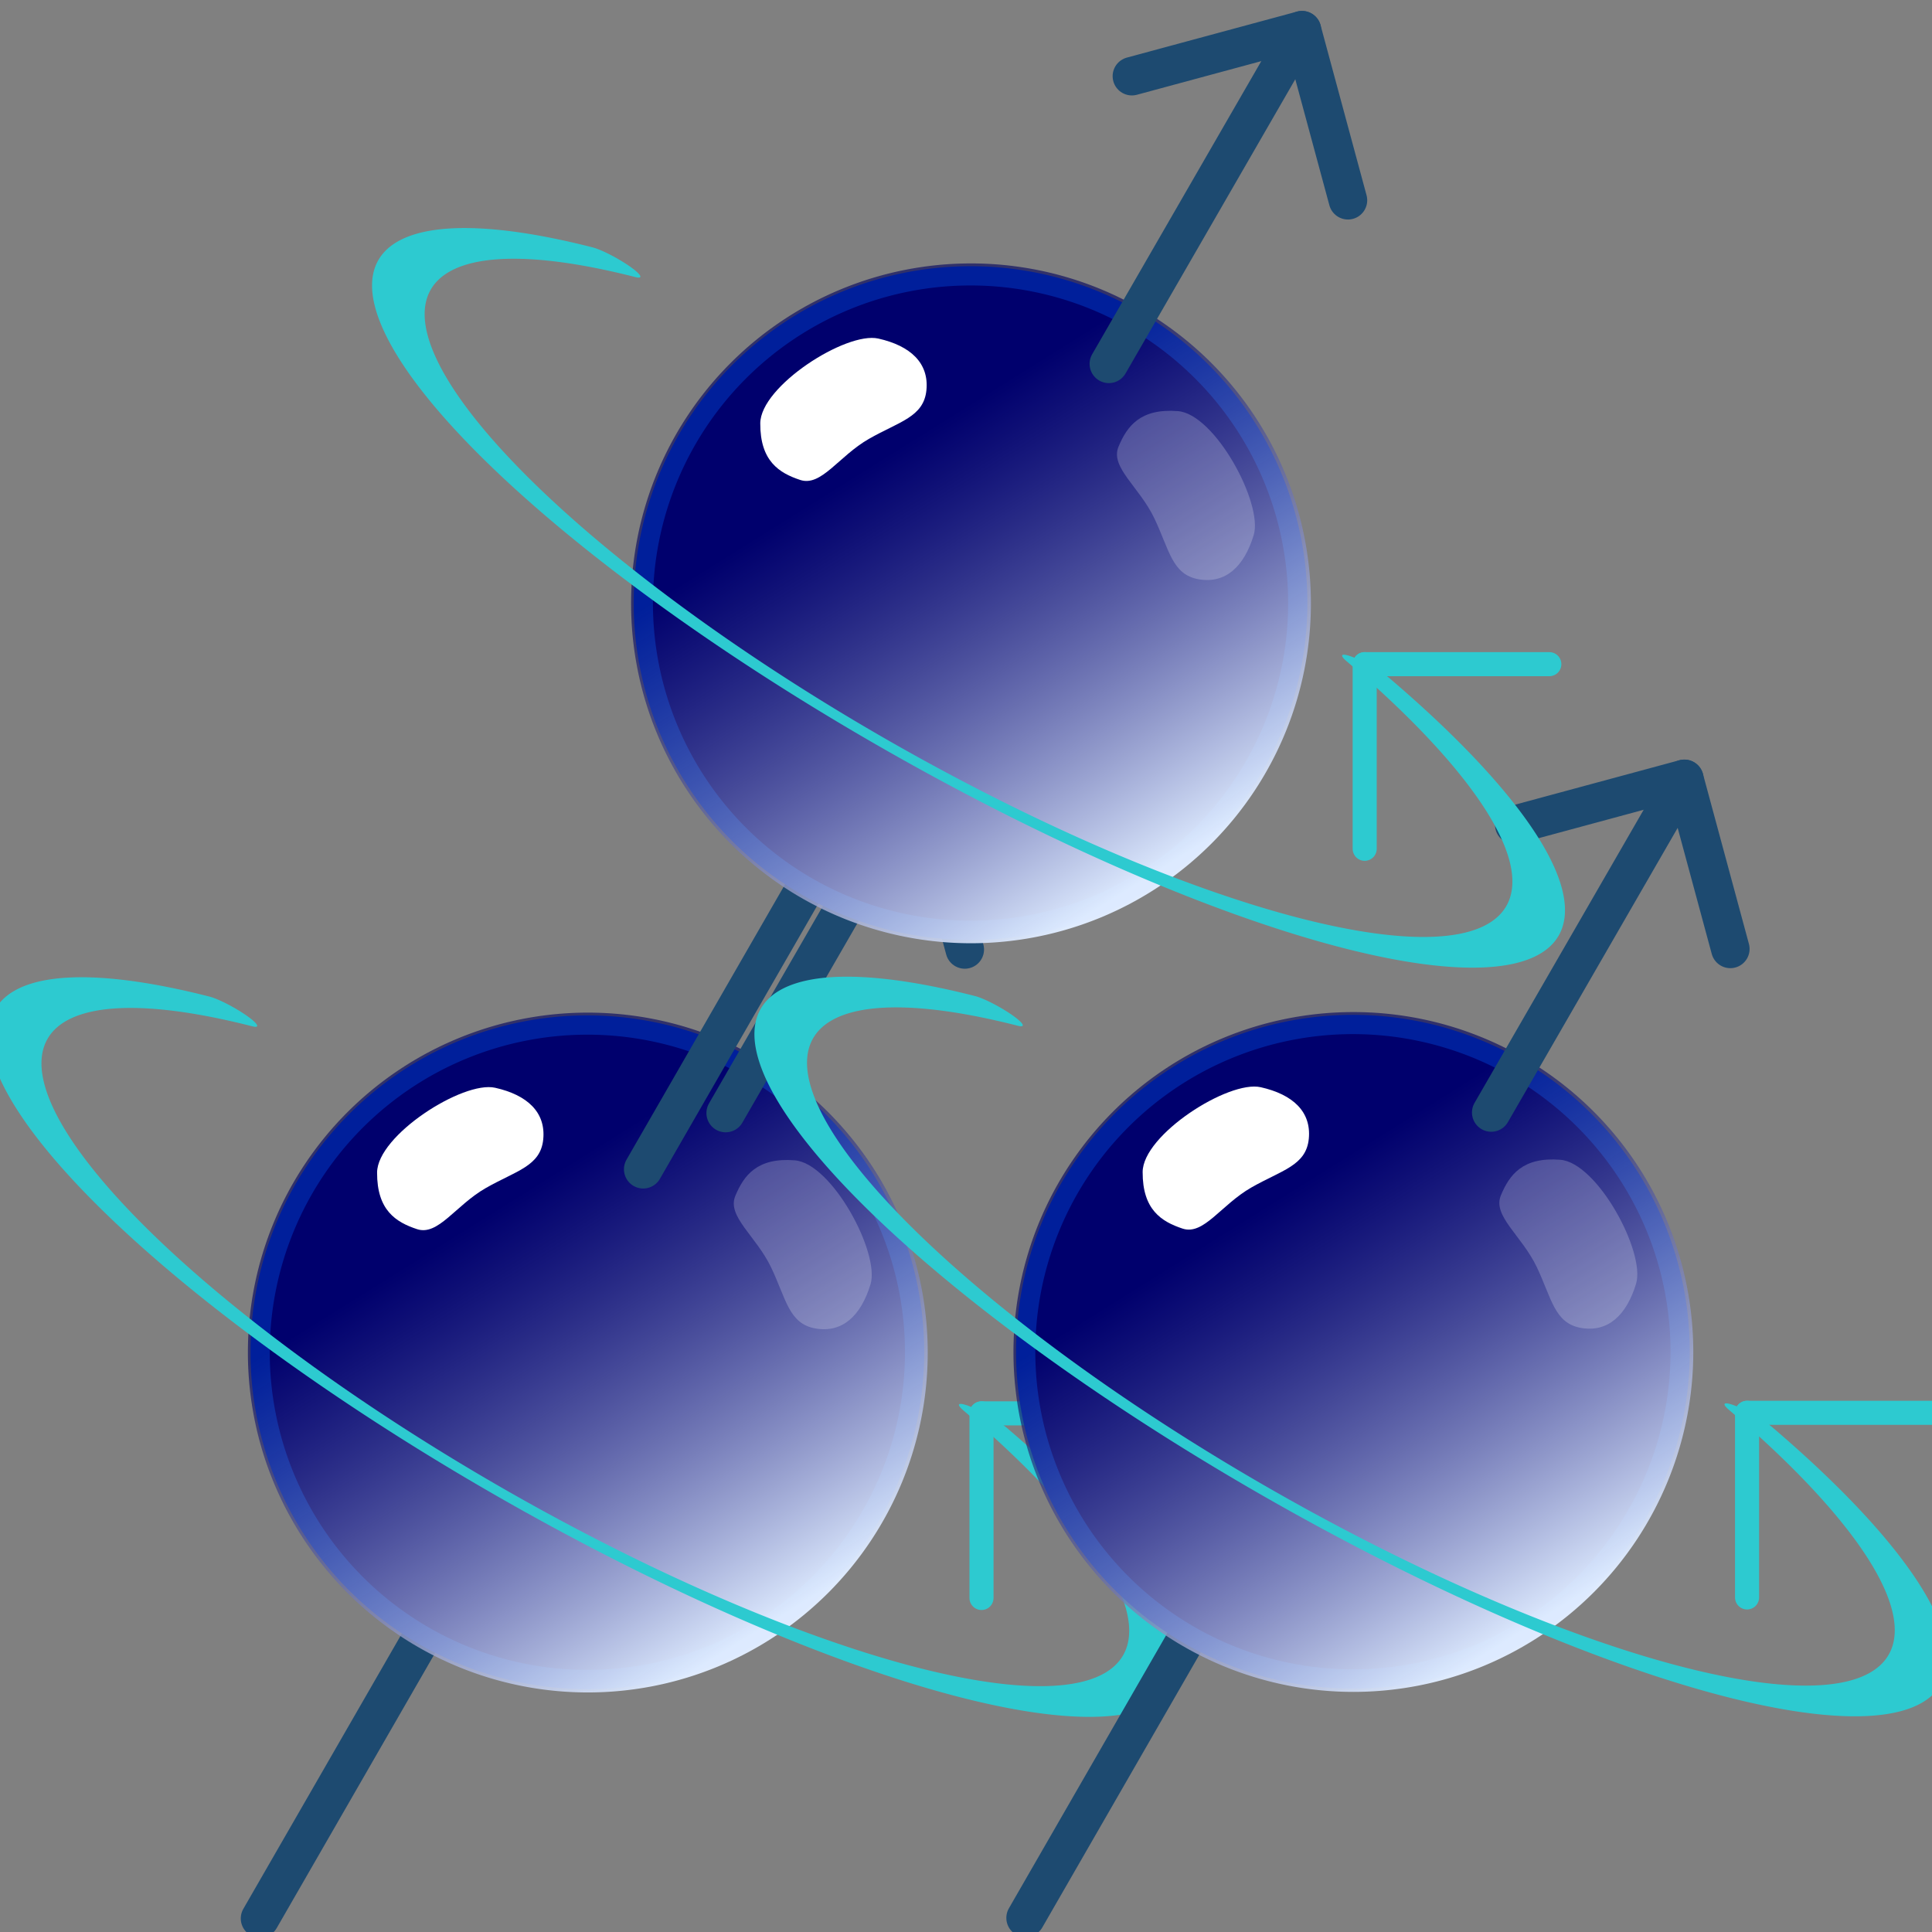 <?xml version="1.0" encoding="UTF-8" standalone="no"?>
<!-- Created with Inkscape (http://www.inkscape.org/) -->

<svg
   xmlns:dc="http://purl.org/dc/elements/1.1/"
   xmlns:cc="http://creativecommons.org/ns#"
   xmlns:rdf="http://www.w3.org/1999/02/22-rdf-syntax-ns#"
   xmlns:svg="http://www.w3.org/2000/svg"
   xmlns="http://www.w3.org/2000/svg"
   xmlns:xlink="http://www.w3.org/1999/xlink"
   xmlns:sodipodi="http://sodipodi.sourceforge.net/DTD/sodipodi-0.dtd"
   xmlns:inkscape="http://www.inkscape.org/namespaces/inkscape"
   width="480"
   height="480"
   id="svg2"
   version="1.1"
   inkscape:version="0.48.1 r9760"
   sodipodi:docname="cluster.svg"
   style="display:inline"
   inkscape:export-filename="../128x128/cluster.png"
   inkscape:export-xdpi="24"
   inkscape:export-ydpi="24">
  <rect width="100%" height="100%" fill="#808080" stroke="none"/>
  <defs
     id="defs4">
    <linearGradient
       id="linearGradient3906">
      <stop
         style="stop-color:#bb0101;stop-opacity:0.616;"
         offset="0"
         id="stop3908" />
      <stop
         style="stop-color:#ffe5e8;stop-opacity:0.988;"
         offset="1"
         id="stop3910" />
    </linearGradient>
    <linearGradient
       id="linearGradient3873">
      <stop
         id="stop3875"
         offset="0"
         style="stop-color:#005c00;stop-opacity:0.616;" />
      <stop
         id="stop3877"
         offset="1"
         style="stop-color:#dfffe8;stop-opacity:0.988;" />
    </linearGradient>
    <linearGradient
       id="linearGradient3797">
      <stop
         id="stop3799"
         offset="0"
         style="stop-color:#699898;stop-opacity:0.616;" />
      <stop
         id="stop3801"
         offset="1"
         style="stop-color:#ffffff;stop-opacity:0.862;" />
    </linearGradient>
    <linearGradient
       id="linearGradient3857">
      <stop
         style="stop-color:#00005c;stop-opacity:0.617"
         offset="0"
         id="stop3859" />
      <stop
         style="stop-color:#dfecff;stop-opacity:0.989;"
         offset="1"
         id="stop3861" />
    </linearGradient>
    <inkscape:perspective
       sodipodi:type="inkscape:persp3d"
       inkscape:vp_x="0 : 526.18109 : 1"
       inkscape:vp_y="0 : 1000 : 0"
       inkscape:vp_z="744.09448 : 526.18109 : 1"
       inkscape:persp3d-origin="372.04724 : 350.78739 : 1"
       id="perspective10" />
    <inkscape:perspective
       id="perspective3623"
       inkscape:persp3d-origin="0.5 : 0.33333333 : 1"
       inkscape:vp_z="1 : 0.5 : 1"
       inkscape:vp_y="0 : 1000 : 0"
       inkscape:vp_x="0 : 0.5 : 1"
       sodipodi:type="inkscape:persp3d" />
    <inkscape:perspective
       id="perspective3623-7"
       inkscape:persp3d-origin="0.5 : 0.33333333 : 1"
       inkscape:vp_z="1 : 0.5 : 1"
       inkscape:vp_y="0 : 1000 : 0"
       inkscape:vp_x="0 : 0.5 : 1"
       sodipodi:type="inkscape:persp3d" />
    <inkscape:perspective
       id="perspective3623-6"
       inkscape:persp3d-origin="0.5 : 0.33333333 : 1"
       inkscape:vp_z="1 : 0.5 : 1"
       inkscape:vp_y="0 : 1000 : 0"
       inkscape:vp_x="0 : 0.5 : 1"
       sodipodi:type="inkscape:persp3d" />
    <inkscape:perspective
       id="perspective3673"
       inkscape:persp3d-origin="0.5 : 0.33333333 : 1"
       inkscape:vp_z="1 : 0.5 : 1"
       inkscape:vp_y="0 : 1000 : 0"
       inkscape:vp_x="0 : 0.5 : 1"
       sodipodi:type="inkscape:persp3d" />
    <inkscape:perspective
       id="perspective3673-5"
       inkscape:persp3d-origin="0.5 : 0.33333333 : 1"
       inkscape:vp_z="1 : 0.5 : 1"
       inkscape:vp_y="0 : 1000 : 0"
       inkscape:vp_x="0 : 0.5 : 1"
       sodipodi:type="inkscape:persp3d" />
    <inkscape:perspective
       id="perspective3673-9"
       inkscape:persp3d-origin="0.5 : 0.33333333 : 1"
       inkscape:vp_z="1 : 0.5 : 1"
       inkscape:vp_y="0 : 1000 : 0"
       inkscape:vp_x="0 : 0.5 : 1"
       sodipodi:type="inkscape:persp3d" />
    <inkscape:perspective
       id="perspective3713"
       inkscape:persp3d-origin="0.5 : 0.33333333 : 1"
       inkscape:vp_z="1 : 0.5 : 1"
       inkscape:vp_y="0 : 1000 : 0"
       inkscape:vp_x="0 : 0.5 : 1"
       sodipodi:type="inkscape:persp3d" />
    <inkscape:perspective
       id="perspective3735"
       inkscape:persp3d-origin="0.5 : 0.33333333 : 1"
       inkscape:vp_z="1 : 0.5 : 1"
       inkscape:vp_y="0 : 1000 : 0"
       inkscape:vp_x="0 : 0.5 : 1"
       sodipodi:type="inkscape:persp3d" />
    <inkscape:perspective
       id="perspective3757"
       inkscape:persp3d-origin="0.5 : 0.33333333 : 1"
       inkscape:vp_z="1 : 0.5 : 1"
       inkscape:vp_y="0 : 1000 : 0"
       inkscape:vp_x="0 : 0.5 : 1"
       sodipodi:type="inkscape:persp3d" />
    <inkscape:perspective
       id="perspective3785"
       inkscape:persp3d-origin="0.5 : 0.33333333 : 1"
       inkscape:vp_z="1 : 0.5 : 1"
       inkscape:vp_y="0 : 1000 : 0"
       inkscape:vp_x="0 : 0.5 : 1"
       sodipodi:type="inkscape:persp3d" />
    <inkscape:perspective
       id="perspective3785-3"
       inkscape:persp3d-origin="0.5 : 0.33333333 : 1"
       inkscape:vp_z="1 : 0.5 : 1"
       inkscape:vp_y="0 : 1000 : 0"
       inkscape:vp_x="0 : 0.5 : 1"
       sodipodi:type="inkscape:persp3d" />
    <inkscape:perspective
       id="perspective3785-8"
       inkscape:persp3d-origin="0.5 : 0.33333333 : 1"
       inkscape:vp_z="1 : 0.5 : 1"
       inkscape:vp_y="0 : 1000 : 0"
       inkscape:vp_x="0 : 0.5 : 1"
       sodipodi:type="inkscape:persp3d" />
    <inkscape:perspective
       id="perspective3825"
       inkscape:persp3d-origin="0.5 : 0.33333333 : 1"
       inkscape:vp_z="1 : 0.5 : 1"
       inkscape:vp_y="0 : 1000 : 0"
       inkscape:vp_x="0 : 0.5 : 1"
       sodipodi:type="inkscape:persp3d" />
    <inkscape:perspective
       id="perspective3847"
       inkscape:persp3d-origin="0.5 : 0.33333333 : 1"
       inkscape:vp_z="1 : 0.5 : 1"
       inkscape:vp_y="0 : 1000 : 0"
       inkscape:vp_x="0 : 0.5 : 1"
       sodipodi:type="inkscape:persp3d" />
    <inkscape:perspective
       id="perspective3887"
       inkscape:persp3d-origin="0.5 : 0.33333333 : 1"
       inkscape:vp_z="1 : 0.5 : 1"
       inkscape:vp_y="0 : 1000 : 0"
       inkscape:vp_x="0 : 0.5 : 1"
       sodipodi:type="inkscape:persp3d" />
    <inkscape:perspective
       id="perspective3909"
       inkscape:persp3d-origin="0.5 : 0.33333333 : 1"
       inkscape:vp_z="1 : 0.5 : 1"
       inkscape:vp_y="0 : 1000 : 0"
       inkscape:vp_x="0 : 0.5 : 1"
       sodipodi:type="inkscape:persp3d" />
    <inkscape:perspective
       id="perspective3909-3"
       inkscape:persp3d-origin="0.5 : 0.33333333 : 1"
       inkscape:vp_z="1 : 0.5 : 1"
       inkscape:vp_y="0 : 1000 : 0"
       inkscape:vp_x="0 : 0.5 : 1"
       sodipodi:type="inkscape:persp3d" />
    <inkscape:perspective
       id="perspective3909-5"
       inkscape:persp3d-origin="0.5 : 0.33333333 : 1"
       inkscape:vp_z="1 : 0.5 : 1"
       inkscape:vp_y="0 : 1000 : 0"
       inkscape:vp_x="0 : 0.5 : 1"
       sodipodi:type="inkscape:persp3d" />
    <inkscape:perspective
       id="perspective3949"
       inkscape:persp3d-origin="0.5 : 0.33333333 : 1"
       inkscape:vp_z="1 : 0.5 : 1"
       inkscape:vp_y="0 : 1000 : 0"
       inkscape:vp_x="0 : 0.5 : 1"
       sodipodi:type="inkscape:persp3d" />
    <inkscape:perspective
       id="perspective3972"
       inkscape:persp3d-origin="0.5 : 0.33333333 : 1"
       inkscape:vp_z="1 : 0.5 : 1"
       inkscape:vp_y="0 : 1000 : 0"
       inkscape:vp_x="0 : 0.5 : 1"
       sodipodi:type="inkscape:persp3d" />
    <inkscape:perspective
       id="perspective4017"
       inkscape:persp3d-origin="0.5 : 0.33333333 : 1"
       inkscape:vp_z="1 : 0.5 : 1"
       inkscape:vp_y="0 : 1000 : 0"
       inkscape:vp_x="0 : 0.5 : 1"
       sodipodi:type="inkscape:persp3d" />
    <inkscape:perspective
       id="perspective4039"
       inkscape:persp3d-origin="0.5 : 0.33333333 : 1"
       inkscape:vp_z="1 : 0.5 : 1"
       inkscape:vp_y="0 : 1000 : 0"
       inkscape:vp_x="0 : 0.5 : 1"
       sodipodi:type="inkscape:persp3d" />
    <inkscape:perspective
       id="perspective4061"
       inkscape:persp3d-origin="0.5 : 0.33333333 : 1"
       inkscape:vp_z="1 : 0.5 : 1"
       inkscape:vp_y="0 : 1000 : 0"
       inkscape:vp_x="0 : 0.5 : 1"
       sodipodi:type="inkscape:persp3d" />
    <inkscape:perspective
       id="perspective4061-8"
       inkscape:persp3d-origin="0.5 : 0.33333333 : 1"
       inkscape:vp_z="1 : 0.5 : 1"
       inkscape:vp_y="0 : 1000 : 0"
       inkscape:vp_x="0 : 0.5 : 1"
       sodipodi:type="inkscape:persp3d" />
    <inkscape:perspective
       id="perspective4092"
       inkscape:persp3d-origin="0.5 : 0.33333333 : 1"
       inkscape:vp_z="1 : 0.5 : 1"
       inkscape:vp_y="0 : 1000 : 0"
       inkscape:vp_x="0 : 0.5 : 1"
       sodipodi:type="inkscape:persp3d" />
    <inkscape:perspective
       id="perspective4114"
       inkscape:persp3d-origin="0.5 : 0.33333333 : 1"
       inkscape:vp_z="1 : 0.5 : 1"
       inkscape:vp_y="0 : 1000 : 0"
       inkscape:vp_x="0 : 0.5 : 1"
       sodipodi:type="inkscape:persp3d" />
    <inkscape:perspective
       id="perspective4137"
       inkscape:persp3d-origin="0.5 : 0.33333333 : 1"
       inkscape:vp_z="1 : 0.5 : 1"
       inkscape:vp_y="0 : 1000 : 0"
       inkscape:vp_x="0 : 0.5 : 1"
       sodipodi:type="inkscape:persp3d" />
    <inkscape:perspective
       id="perspective4177"
       inkscape:persp3d-origin="0.5 : 0.33333333 : 1"
       inkscape:vp_z="1 : 0.5 : 1"
       inkscape:vp_y="0 : 1000 : 0"
       inkscape:vp_x="0 : 0.5 : 1"
       sodipodi:type="inkscape:persp3d" />
    <inkscape:perspective
       id="perspective2885"
       inkscape:persp3d-origin="0.5 : 0.33333333 : 1"
       inkscape:vp_z="1 : 0.5 : 1"
       inkscape:vp_y="0 : 1000 : 0"
       inkscape:vp_x="0 : 0.5 : 1"
       sodipodi:type="inkscape:persp3d" />
    <inkscape:perspective
       id="perspective2885-7"
       inkscape:persp3d-origin="0.5 : 0.33333333 : 1"
       inkscape:vp_z="1 : 0.5 : 1"
       inkscape:vp_y="0 : 1000 : 0"
       inkscape:vp_x="0 : 0.5 : 1"
       sodipodi:type="inkscape:persp3d" />
    <inkscape:perspective
       id="perspective2918"
       inkscape:persp3d-origin="0.5 : 0.33333333 : 1"
       inkscape:vp_z="1 : 0.5 : 1"
       inkscape:vp_y="0 : 1000 : 0"
       inkscape:vp_x="0 : 0.5 : 1"
       sodipodi:type="inkscape:persp3d" />
    <inkscape:perspective
       id="perspective2918-7"
       inkscape:persp3d-origin="0.5 : 0.33333333 : 1"
       inkscape:vp_z="1 : 0.5 : 1"
       inkscape:vp_y="0 : 1000 : 0"
       inkscape:vp_x="0 : 0.5 : 1"
       sodipodi:type="inkscape:persp3d" />
    <inkscape:perspective
       id="perspective2918-6"
       inkscape:persp3d-origin="0.5 : 0.33333333 : 1"
       inkscape:vp_z="1 : 0.5 : 1"
       inkscape:vp_y="0 : 1000 : 0"
       inkscape:vp_x="0 : 0.5 : 1"
       sodipodi:type="inkscape:persp3d" />
    <inkscape:perspective
       id="perspective2918-63"
       inkscape:persp3d-origin="0.5 : 0.33333333 : 1"
       inkscape:vp_z="1 : 0.5 : 1"
       inkscape:vp_y="0 : 1000 : 0"
       inkscape:vp_x="0 : 0.5 : 1"
       sodipodi:type="inkscape:persp3d" />
    <inkscape:perspective
       id="perspective2918-4"
       inkscape:persp3d-origin="0.5 : 0.33333333 : 1"
       inkscape:vp_z="1 : 0.5 : 1"
       inkscape:vp_y="0 : 1000 : 0"
       inkscape:vp_x="0 : 0.5 : 1"
       sodipodi:type="inkscape:persp3d" />
    <inkscape:perspective
       id="perspective2918-1"
       inkscape:persp3d-origin="0.5 : 0.33333333 : 1"
       inkscape:vp_z="1 : 0.5 : 1"
       inkscape:vp_y="0 : 1000 : 0"
       inkscape:vp_x="0 : 0.5 : 1"
       sodipodi:type="inkscape:persp3d" />
    <inkscape:perspective
       id="perspective2918-9"
       inkscape:persp3d-origin="0.5 : 0.33333333 : 1"
       inkscape:vp_z="1 : 0.5 : 1"
       inkscape:vp_y="0 : 1000 : 0"
       inkscape:vp_x="0 : 0.5 : 1"
       sodipodi:type="inkscape:persp3d" />
    <inkscape:perspective
       id="perspective2918-0"
       inkscape:persp3d-origin="0.5 : 0.33333333 : 1"
       inkscape:vp_z="1 : 0.5 : 1"
       inkscape:vp_y="0 : 1000 : 0"
       inkscape:vp_x="0 : 0.5 : 1"
       sodipodi:type="inkscape:persp3d" />
    <inkscape:perspective
       id="perspective2918-5"
       inkscape:persp3d-origin="0.5 : 0.33333333 : 1"
       inkscape:vp_z="1 : 0.5 : 1"
       inkscape:vp_y="0 : 1000 : 0"
       inkscape:vp_x="0 : 0.5 : 1"
       sodipodi:type="inkscape:persp3d" />
    <inkscape:perspective
       id="perspective3784"
       inkscape:persp3d-origin="0.5 : 0.33333333 : 1"
       inkscape:vp_z="1 : 0.5 : 1"
       inkscape:vp_y="0 : 1000 : 0"
       inkscape:vp_x="0 : 0.5 : 1"
       sodipodi:type="inkscape:persp3d" />
    <inkscape:perspective
       id="perspective3661"
       inkscape:persp3d-origin="0.5 : 0.33333333 : 1"
       inkscape:vp_z="1 : 0.5 : 1"
       inkscape:vp_y="0 : 1000 : 0"
       inkscape:vp_x="0 : 0.5 : 1"
       sodipodi:type="inkscape:persp3d" />
    <inkscape:perspective
       id="perspective3640"
       inkscape:persp3d-origin="0.5 : 0.33333333 : 1"
       inkscape:vp_z="1 : 0.5 : 1"
       inkscape:vp_y="0 : 1000 : 0"
       inkscape:vp_x="0 : 0.5 : 1"
       sodipodi:type="inkscape:persp3d" />
    <inkscape:perspective
       id="perspective3665"
       inkscape:persp3d-origin="0.5 : 0.33333333 : 1"
       inkscape:vp_z="1 : 0.5 : 1"
       inkscape:vp_y="0 : 1000 : 0"
       inkscape:vp_x="0 : 0.5 : 1"
       sodipodi:type="inkscape:persp3d" />
    <inkscape:perspective
       id="perspective3689"
       inkscape:persp3d-origin="0.5 : 0.33333333 : 1"
       inkscape:vp_z="1 : 0.5 : 1"
       inkscape:vp_y="0 : 1000 : 0"
       inkscape:vp_x="0 : 0.5 : 1"
       sodipodi:type="inkscape:persp3d" />
    <inkscape:perspective
       id="perspective3711"
       inkscape:persp3d-origin="0.5 : 0.33333333 : 1"
       inkscape:vp_z="1 : 0.5 : 1"
       inkscape:vp_y="0 : 1000 : 0"
       inkscape:vp_x="0 : 0.5 : 1"
       sodipodi:type="inkscape:persp3d" />
    <inkscape:perspective
       id="perspective3733"
       inkscape:persp3d-origin="0.5 : 0.33333333 : 1"
       inkscape:vp_z="1 : 0.5 : 1"
       inkscape:vp_y="0 : 1000 : 0"
       inkscape:vp_x="0 : 0.5 : 1"
       sodipodi:type="inkscape:persp3d" />
    <inkscape:perspective
       id="perspective3766"
       inkscape:persp3d-origin="0.5 : 0.33333333 : 1"
       inkscape:vp_z="1 : 0.5 : 1"
       inkscape:vp_y="0 : 1000 : 0"
       inkscape:vp_x="0 : 0.5 : 1"
       sodipodi:type="inkscape:persp3d" />
    <inkscape:perspective
       id="perspective3804"
       inkscape:persp3d-origin="0.5 : 0.33333333 : 1"
       inkscape:vp_z="1 : 0.5 : 1"
       inkscape:vp_y="0 : 1000 : 0"
       inkscape:vp_x="0 : 0.5 : 1"
       sodipodi:type="inkscape:persp3d" />
    <inkscape:perspective
       id="perspective3843"
       inkscape:persp3d-origin="0.5 : 0.33333333 : 1"
       inkscape:vp_z="1 : 0.5 : 1"
       inkscape:vp_y="0 : 1000 : 0"
       inkscape:vp_x="0 : 0.5 : 1"
       sodipodi:type="inkscape:persp3d" />
    <linearGradient
       inkscape:collect="always"
       xlink:href="#linearGradient3857"
       id="linearGradient3863"
       x1="284.444"
       y1="119.444"
       x2="312.222"
       y2="163.889"
       gradientUnits="userSpaceOnUse"
       gradientTransform="matrix(2.091,0,0,2.091,-248.586,-77.319)" />
    <inkscape:perspective
       id="perspective3877"
       inkscape:persp3d-origin="0.5 : 0.33333333 : 1"
       inkscape:vp_z="1 : 0.5 : 1"
       inkscape:vp_y="0 : 1000 : 0"
       inkscape:vp_x="0 : 0.5 : 1"
       sodipodi:type="inkscape:persp3d" />
    <inkscape:perspective
       id="perspective2962"
       inkscape:persp3d-origin="0.5 : 0.33333333 : 1"
       inkscape:vp_z="1 : 0.5 : 1"
       inkscape:vp_y="0 : 1000 : 0"
       inkscape:vp_x="0 : 0.5 : 1"
       sodipodi:type="inkscape:persp3d" />
    <inkscape:perspective
       id="perspective3817"
       inkscape:persp3d-origin="0.5 : 0.33333333 : 1"
       inkscape:vp_z="1 : 0.5 : 1"
       inkscape:vp_y="0 : 1000 : 0"
       inkscape:vp_x="0 : 0.5 : 1"
       sodipodi:type="inkscape:persp3d" />
    <linearGradient
       id="linearGradient3857-7">
      <stop
         style="stop-color:#00005c;stop-opacity:0.617"
         offset="0"
         id="stop3859-3" />
      <stop
         style="stop-color:#dfecff;stop-opacity:0.989;"
         offset="1"
         id="stop3861-1" />
    </linearGradient>
    <inkscape:perspective
       id="perspective3921"
       inkscape:persp3d-origin="0.5 : 0.33333333 : 1"
       inkscape:vp_z="1 : 0.5 : 1"
       inkscape:vp_y="0 : 1000 : 0"
       inkscape:vp_x="0 : 0.5 : 1"
       sodipodi:type="inkscape:persp3d" />
    <linearGradient
       id="linearGradient3857-9">
      <stop
         style="stop-color:#00005c;stop-opacity:0.617"
         offset="0"
         id="stop3859-4" />
      <stop
         style="stop-color:#dfecff;stop-opacity:0.989;"
         offset="1"
         id="stop3861-9" />
    </linearGradient>
    <inkscape:perspective
       id="perspective4025"
       inkscape:persp3d-origin="0.5 : 0.33333333 : 1"
       inkscape:vp_z="1 : 0.5 : 1"
       inkscape:vp_y="0 : 1000 : 0"
       inkscape:vp_x="0 : 0.5 : 1"
       sodipodi:type="inkscape:persp3d" />
    <linearGradient
       inkscape:collect="always"
       xlink:href="#linearGradient3857-8"
       id="linearGradient3863-1"
       x1="284.444"
       y1="119.444"
       x2="312.222"
       y2="163.889"
       gradientUnits="userSpaceOnUse"
       gradientTransform="matrix(2.091,0,0,2.091,-248.586,-77.319)" />
    <linearGradient
       id="linearGradient3857-8">
      <stop
         style="stop-color:#00005c;stop-opacity:0.617"
         offset="0"
         id="stop3859-0" />
      <stop
         style="stop-color:#dfecff;stop-opacity:0.989;"
         offset="1"
         id="stop3861-7" />
    </linearGradient>
    <linearGradient
       inkscape:collect="always"
       xlink:href="#linearGradient3857-78"
       id="linearGradient3863-8"
       x1="284.444"
       y1="119.444"
       x2="312.222"
       y2="163.889"
       gradientUnits="userSpaceOnUse"
       gradientTransform="matrix(2.091,0,0,2.091,-248.586,-77.319)" />
    <linearGradient
       id="linearGradient3857-78">
      <stop
         style="stop-color:#00005c;stop-opacity:0.617"
         offset="0"
         id="stop3859-2" />
      <stop
         style="stop-color:#dfecff;stop-opacity:0.989;"
         offset="1"
         id="stop3861-4" />
    </linearGradient>
    <linearGradient
       id="linearGradient3857-8-6">
      <stop
         style="stop-color:#00005c;stop-opacity:0.617"
         offset="0"
         id="stop3859-0-2" />
      <stop
         style="stop-color:#dfecff;stop-opacity:0.989;"
         offset="1"
         id="stop3861-7-9" />
    </linearGradient>
    <linearGradient
       id="linearGradient3857-8-9">
      <stop
         style="stop-color:#00005c;stop-opacity:0.617"
         offset="0"
         id="stop3859-0-6" />
      <stop
         style="stop-color:#dfecff;stop-opacity:0.989;"
         offset="1"
         id="stop3861-7-7" />
    </linearGradient>
    <linearGradient
       inkscape:collect="always"
       xlink:href="#linearGradient3857-8-2"
       id="linearGradient3863-1-0"
       x1="284.444"
       y1="119.444"
       x2="312.222"
       y2="163.889"
       gradientUnits="userSpaceOnUse"
       gradientTransform="matrix(2.091,0,0,2.091,-248.586,-77.319)" />
    <linearGradient
       id="linearGradient3857-8-2">
      <stop
         style="stop-color:#00005c;stop-opacity:0.617"
         offset="0"
         id="stop3859-0-0" />
      <stop
         style="stop-color:#dfecff;stop-opacity:0.989;"
         offset="1"
         id="stop3861-7-3" />
    </linearGradient>
    <linearGradient
       inkscape:collect="always"
       xlink:href="#linearGradient3857-8-25"
       id="linearGradient3863-1-7"
       x1="284.444"
       y1="119.444"
       x2="312.222"
       y2="163.889"
       gradientUnits="userSpaceOnUse"
       gradientTransform="matrix(2.091,0,0,2.091,-248.586,-77.319)" />
    <linearGradient
       id="linearGradient3857-8-25">
      <stop
         style="stop-color:#00005c;stop-opacity:0.617"
         offset="0"
         id="stop3859-0-9" />
      <stop
         style="stop-color:#dfecff;stop-opacity:0.989;"
         offset="1"
         id="stop3861-7-8" />
    </linearGradient>
  </defs>
  <sodipodi:namedview
     id="base"
     pagecolor="#ffffff"
     bordercolor="#666666"
     borderopacity="1.0"
     inkscape:pageopacity="0.0"
     inkscape:pageshadow="2"
     inkscape:zoom="1"
     inkscape:cx="170.33109"
     inkscape:cy="237.38835"
     inkscape:document-units="px"
     inkscape:current-layer="layer8"
     showgrid="false"
     inkscape:window-width="1400"
     inkscape:window-height="981"
     inkscape:window-x="-3"
     inkscape:window-y="-3"
     inkscape:window-maximized="1"
     inkscape:object-paths="false"
     inkscape:snap-nodes="true">
    <inkscape:grid
       type="xygrid"
       id="grid3655"
       empspacing="5"
       visible="true"
       enabled="true"
       snapvisiblegridlinesonly="true" />
  </sodipodi:namedview>
  <g
     inkscape:groupmode="layer"
     id="layer2"
     inkscape:label="Vector (lower)"
     style="display:none"
     sodipodi:insensitive="true">
    <path
       style="fill:none;stroke:#1d4a70;stroke-width:9.566;stroke-linecap:round;stroke-linejoin:miter;stroke-miterlimit:4;stroke-opacity:1;stroke-dasharray:none;display:inline"
       d="m -206.74,76.519 -45.438,78.918"
       id="path3651-97-6-9"
       sodipodi:nodetypes="cc"
       inkscape:connector-curvature="0" />
  </g>
  <g
     inkscape:groupmode="layer"
     id="layer1"
     inkscape:label="Nucleus"
     transform="translate(0,-20)"
     style="display:none"
     sodipodi:insensitive="true">
    <path
       sodipodi:type="arc"
       style="fill:#000088;fill-opacity:1;stroke:#0051ff;stroke-width:5.769;stroke-linecap:butt;stroke-linejoin:miter;stroke-miterlimit:4;stroke-opacity:1;stroke-dasharray:none;stroke-dashoffset:0"
       id="path3798"
       sodipodi:cx="365"
       sodipodi:cy="205"
       sodipodi:rx="75"
       sodipodi:ry="75"
       d="m 440,205 c 0,41.421 -33.579,75 -75,75 -41.421,0 -75,-33.579 -75,-75 0,-41.421 33.579,-75 75,-75 41.421,0 75,33.579 75,75 z"
       transform="matrix(0.829,0,0,0.829,-492.6,-102.132)" />
  </g>
  <g
     inkscape:groupmode="layer"
     id="layer5"
     inkscape:label="Internal reflection"
     style="display:none"
     sodipodi:insensitive="true">
    <path
       sodipodi:type="arc"
       style="fill:url(#linearGradient3863);fill-opacity:1;stroke:none;display:inline"
       id="path3798-4"
       sodipodi:cx="365"
       sodipodi:cy="205"
       sodipodi:rx="75"
       sodipodi:ry="75"
       d="m 440,205 a 75,75 0 1 1 -150,0 75,75 0 1 1 150,0 z"
       transform="matrix(0.861,0,0,0.861,-504.239,-128.668)" />
  </g>
  <g
     inkscape:groupmode="layer"
     id="layer3"
     inkscape:label="Surface reflections"
     style="display:none"
     sodipodi:insensitive="true">
    <path
       style="fill:#ffffff;fill-opacity:1;stroke:none"
       d="m -207.504,-2.425 c 6.118,1.374 9.642,4.654 9.145,9.788 -0.496,5.135 -5.182,5.985 -10.933,9.279 -5.751,3.293 -9.041,9.13 -13.055,7.802 -4.014,-1.328 -7.616,-3.588 -7.587,-10.754 0.029,-7.068 16.312,-17.489 22.43,-16.115 z"
       id="path3867"
       sodipodi:nodetypes="czszzz"
       inkscape:connector-curvature="0" />
    <path
       style="fill:#ffffff;fill-opacity:0.211;stroke:none;display:inline"
       d="m -136.17,34.931 c -1.825,5.999 -5.358,9.269 -10.441,8.392 -5.084,-0.877 -5.583,-5.613 -8.44,-11.593 -2.857,-5.98 -8.432,-9.695 -6.81,-13.599 1.623,-3.904 4.145,-7.329 11.288,-6.766 7.046,0.555 16.228,17.567 14.403,23.566 z"
       id="path3867-8"
       sodipodi:nodetypes="czszzz"
       inkscape:connector-curvature="0" />
  </g>
  <g
     inkscape:groupmode="layer"
     id="layer6"
     inkscape:label="Vectors"
     style="display:none"
     transform="translate(0,-20)"
     sodipodi:insensitive="true">
    <path
       sodipodi:type="arc"
       style="fill:none;stroke:#2dcad0;stroke-width:13.838;stroke-linecap:round;stroke-linejoin:miter;stroke-miterlimit:4;stroke-opacity:1;stroke-dasharray:none;stroke-dashoffset:0"
       id="path2877"
       sodipodi:cx="164.33629"
       sodipodi:cy="275"
       sodipodi:rx="114.33629"
       sodipodi:ry="185"
       d="m 235.457,130.146 c 49.443,63.554 57.683,179.929 18.404,259.929 C 214.582,470.076 142.659,483.408 93.216,419.854 43.773,356.3 35.533,239.926 74.812,159.925 c 2.909,-5.924 6.039,-11.554 9.374,-16.858"
       transform="matrix(0.943,0.527,-0.062,0.164,-328.178,-64.644)"
       sodipodi:start="5.3837189"
       sodipodi:end="10.218764"
       sodipodi:open="true" />
    <path
       style="fill:#000080;stroke:#2dcad0;stroke-width:5.979;stroke-linecap:round;stroke-linejoin:miter;stroke-miterlimit:4;stroke-opacity:1;stroke-dasharray:none"
       d="m -115.078,79.452 0,35.085"
       id="path3651"
       sodipodi:nodetypes="cc"
       inkscape:connector-curvature="0" />
    <path
       style="fill:#000080;stroke:#2dcad0;stroke-width:5.979;stroke-linecap:round;stroke-linejoin:miter;stroke-miterlimit:4;stroke-opacity:1;stroke-dasharray:none;display:inline"
       d="m -115.078,79.452 35.085,0"
       id="path3651-9"
       sodipodi:nodetypes="cc"
       inkscape:connector-curvature="0" />
    <path
       style="fill:none;stroke:#1d4a70;stroke-width:9.566;stroke-linecap:round;stroke-linejoin:miter;stroke-miterlimit:4;stroke-opacity:1;stroke-dasharray:none;display:inline"
       d="m -126.996,-41.025 -32.32,8.74"
       id="path3651-97"
       sodipodi:nodetypes="cc"
       inkscape:connector-curvature="0" />
    <path
       style="fill:none;stroke:#1d4a70;stroke-width:9.566;stroke-linecap:round;stroke-linejoin:miter;stroke-miterlimit:4;stroke-opacity:1;stroke-dasharray:none;display:inline"
       d="m -126.996,-41.025 8.74,32.32"
       id="path3651-9-7"
       sodipodi:nodetypes="cc"
       inkscape:connector-curvature="0" />
    <path
       style="fill:none;stroke:#1d4a70;stroke-width:9.566;stroke-linecap:round;stroke-linejoin:miter;stroke-miterlimit:4;stroke-opacity:1;stroke-dasharray:none;display:inline"
       d="m -127.822,-39.794 -35.872,62.178"
       id="path3651-97-6"
       sodipodi:nodetypes="cc"
       inkscape:connector-curvature="0" />
  </g>
  <g
     inkscape:groupmode="layer"
     id="layer7"
     inkscape:label="spin 1">
    <path
       style="fill:none;stroke:#1d4a70;stroke-width:9.566;stroke-linecap:round;stroke-linejoin:miter;stroke-miterlimit:4;stroke-opacity:1;stroke-dasharray:none;display:inline"
       d="M 124.009,373.46 64.602,476.635"
       id="path3651-97-6-9-2"
       sodipodi:nodetypes="cc"
       inkscape:connector-curvature="0" />
    <path
       sodipodi:type="arc"
       style="fill:#000088;fill-opacity:1;stroke:#0051ff;stroke-width:4.413;stroke-linecap:butt;stroke-linejoin:miter;stroke-miterlimit:4;stroke-opacity:1;stroke-dasharray:none;stroke-dashoffset:0;display:inline"
       id="path3798-0"
       sodipodi:cx="365"
       sodipodi:cy="205"
       sodipodi:rx="75"
       sodipodi:ry="75"
       d="m 440,205 a 75,75 0 1 1 -150,0 75,75 0 1 1 150,0 z"
       transform="matrix(1.084,0,0,1.084,-249.733,113.749)" />
    <path
       sodipodi:type="arc"
       style="fill:url(#linearGradient3863-1);fill-opacity:1;stroke:none;display:inline"
       id="path3798-4-7"
       sodipodi:cx="365"
       sodipodi:cy="205"
       sodipodi:rx="75"
       sodipodi:ry="75"
       d="m 440,205 a 75,75 0 1 1 -150,0 75,75 0 1 1 150,0 z"
       transform="matrix(1.126,0,0,1.126,-264.95,105.203)" />
    <path
       style="fill:#ffffff;fill-opacity:1;stroke:none;display:inline"
       d="m 123.011,270.25 c 7.998,1.796 12.606,6.084 11.957,12.797 -0.649,6.713 -6.775,7.825 -14.295,12.131 -7.519,4.306 -11.821,11.936 -17.068,10.2 -5.248,-1.736 -9.958,-4.691 -9.919,-14.059 0.038,-9.24 21.327,-22.865 29.325,-21.069 z"
       id="path3867-3"
       sodipodi:nodetypes="czszzz"
       inkscape:connector-curvature="0" />
    <path
       style="fill:#ffffff;fill-opacity:0.211;stroke:none;display:inline"
       d="m 216.275,319.087 c -2.386,7.842 -7.005,12.118 -13.651,10.971 -6.646,-1.146 -7.3,-7.338 -11.035,-15.156 -3.735,-7.818 -11.025,-12.675 -8.903,-17.779 2.121,-5.104 5.419,-9.581 14.759,-8.846 9.212,0.725 21.217,22.967 18.831,30.809 z"
       id="path3867-8-2"
       sodipodi:nodetypes="czszzz"
       inkscape:connector-curvature="0" />
    <path
       sodipodi:type="arc"
       style="fill:none;stroke:#2dcad0;stroke-width:10.584;stroke-linecap:round;stroke-linejoin:miter;stroke-miterlimit:4;stroke-opacity:1;stroke-dasharray:none;stroke-dashoffset:0;display:inline"
       id="path2877-6"
       sodipodi:cx="164.33629"
       sodipodi:cy="275"
       sodipodi:rx="114.33629"
       sodipodi:ry="185"
       d="M 235.457,130.146 A 114.336,185 0 1 1 84.186,143.067"
       transform="matrix(1.232,0.688,-0.081,0.214,-34.763,162.759)"
       sodipodi:start="5.3837189"
       sodipodi:end="10.218764"
       sodipodi:open="true" />
    <path
       style="fill:#000080;stroke:#2dcad0;stroke-width:5.979;stroke-linecap:round;stroke-linejoin:miter;stroke-miterlimit:4;stroke-opacity:1;stroke-dasharray:none;display:inline"
       d="m 243.851,351.146 0,45.87"
       id="path3651-5"
       sodipodi:nodetypes="cc"
       inkscape:connector-curvature="0" />
    <path
       style="fill:#000080;stroke:#2dcad0;stroke-width:5.979;stroke-linecap:round;stroke-linejoin:miter;stroke-miterlimit:4;stroke-opacity:1;stroke-dasharray:none;display:inline"
       d="m 243.851,351.146 45.872,0"
       id="path3651-9-6"
       sodipodi:nodetypes="cc"
       inkscape:connector-curvature="0" />
    <path
       style="fill:none;stroke:#1d4a70;stroke-width:9.566;stroke-linecap:round;stroke-linejoin:miter;stroke-miterlimit:4;stroke-opacity:1;stroke-dasharray:none;display:inline"
       d="M 228.27,193.638 186.014,205.064"
       id="path3651-97-0"
       sodipodi:nodetypes="cc"
       inkscape:connector-curvature="0" />
    <path
       style="fill:none;stroke:#1d4a70;stroke-width:9.566;stroke-linecap:round;stroke-linejoin:miter;stroke-miterlimit:4;stroke-opacity:1;stroke-dasharray:none;display:inline"
       d="m 228.27,193.638 11.426,42.254"
       id="path3651-9-7-2"
       sodipodi:nodetypes="cc"
       inkscape:connector-curvature="0" />
    <path
       style="fill:none;stroke:#1d4a70;stroke-width:9.566;stroke-linecap:round;stroke-linejoin:miter;stroke-miterlimit:4;stroke-opacity:1;stroke-dasharray:none;display:inline"
       d="m 227.19,195.247 -46.9,81.29"
       id="path3651-97-6-0"
       sodipodi:nodetypes="cc"
       inkscape:connector-curvature="0" />
  </g>
  <g
     inkscape:groupmode="layer"
     id="layer9"
     inkscape:label="spin 2"
     style="display:inline">
    <path
       style="fill:none;stroke:#1d4a70;stroke-width:9.566;stroke-linecap:round;stroke-linejoin:miter;stroke-miterlimit:4;stroke-opacity:1;stroke-dasharray:none;display:inline"
       d="M 314.21,373.323 254.803,476.499"
       id="path3651-97-6-9-2-4"
       sodipodi:nodetypes="cc"
       inkscape:connector-curvature="0" />
    <path
       sodipodi:type="arc"
       style="fill:#000088;fill-opacity:1;stroke:#0051ff;stroke-width:4.413;stroke-linecap:butt;stroke-linejoin:miter;stroke-miterlimit:4;stroke-opacity:1;stroke-dasharray:none;stroke-dashoffset:0;display:inline"
       id="path3798-0-5"
       sodipodi:cx="365"
       sodipodi:cy="205"
       sodipodi:rx="75"
       sodipodi:ry="75"
       d="m 440,205 a 75,75 0 1 1 -150,0 75,75 0 1 1 150,0 z"
       transform="matrix(1.084,0,0,1.084,-59.532,113.612)" />
    <path
       sodipodi:type="arc"
       style="fill:url(#linearGradient3863-1-0);fill-opacity:1;stroke:none;display:inline"
       id="path3798-4-7-0"
       sodipodi:cx="365"
       sodipodi:cy="205"
       sodipodi:rx="75"
       sodipodi:ry="75"
       d="m 440,205 a 75,75 0 1 1 -150,0 75,75 0 1 1 150,0 z"
       transform="matrix(1.126,0,0,1.126,-74.749,105.066)" />
    <path
       style="fill:#ffffff;fill-opacity:1;stroke:none;display:inline"
       d="m 313.212,270.113 c 7.998,1.796 12.606,6.084 11.957,12.797 -0.649,6.713 -6.775,7.825 -14.295,12.131 -7.519,4.306 -11.821,11.936 -17.068,10.2 -5.248,-1.736 -9.958,-4.691 -9.919,-14.059 0.038,-9.24 21.327,-22.865 29.325,-21.069 z"
       id="path3867-3-8"
       sodipodi:nodetypes="czszzz"
       inkscape:connector-curvature="0" />
    <path
       style="fill:#ffffff;fill-opacity:0.211;stroke:none;display:inline"
       d="m 406.476,318.951 c -2.386,7.842 -7.005,12.118 -13.651,10.971 -6.646,-1.146 -7.3,-7.338 -11.035,-15.156 -3.735,-7.818 -11.025,-12.675 -8.903,-17.779 2.121,-5.104 5.419,-9.581 14.759,-8.846 9.212,0.725 21.217,22.967 18.831,30.809 z"
       id="path3867-8-2-0"
       sodipodi:nodetypes="czszzz"
       inkscape:connector-curvature="0" />
    <path
       sodipodi:type="arc"
       style="fill:none;stroke:#2dcad0;stroke-width:10.584;stroke-linecap:round;stroke-linejoin:miter;stroke-miterlimit:4;stroke-opacity:1;stroke-dasharray:none;stroke-dashoffset:0;display:inline"
       id="path2877-6-6"
       sodipodi:cx="164.33629"
       sodipodi:cy="275"
       sodipodi:rx="114.33629"
       sodipodi:ry="185"
       d="M 235.457,130.146 A 114.336,185 0 1 1 84.186,143.067"
       transform="matrix(1.232,0.688,-0.081,0.214,155.438,162.622)"
       sodipodi:start="5.3837189"
       sodipodi:end="10.218764"
       sodipodi:open="true" />
    <path
       style="fill:#000080;stroke:#2dcad0;stroke-width:5.979;stroke-linecap:round;stroke-linejoin:miter;stroke-miterlimit:4;stroke-opacity:1;stroke-dasharray:none;display:inline"
       d="m 434.053,351.01 0,45.87"
       id="path3651-5-0"
       sodipodi:nodetypes="cc"
       inkscape:connector-curvature="0" />
    <path
       style="fill:#000080;stroke:#2dcad0;stroke-width:5.979;stroke-linecap:round;stroke-linejoin:miter;stroke-miterlimit:4;stroke-opacity:1;stroke-dasharray:none;display:inline"
       d="m 434.053,351.01 45.872,0"
       id="path3651-9-6-5"
       sodipodi:nodetypes="cc"
       inkscape:connector-curvature="0" />
    <path
       style="fill:none;stroke:#1d4a70;stroke-width:9.566;stroke-linecap:round;stroke-linejoin:miter;stroke-miterlimit:4;stroke-opacity:1;stroke-dasharray:none;display:inline"
       d="m 418.471,193.501 -42.256,11.426"
       id="path3651-97-0-4"
       sodipodi:nodetypes="cc"
       inkscape:connector-curvature="0" />
    <path
       style="fill:none;stroke:#1d4a70;stroke-width:9.566;stroke-linecap:round;stroke-linejoin:miter;stroke-miterlimit:4;stroke-opacity:1;stroke-dasharray:none;display:inline"
       d="m 418.471,193.501 11.426,42.254"
       id="path3651-9-7-2-0"
       sodipodi:nodetypes="cc"
       inkscape:connector-curvature="0" />
    <path
       style="fill:none;stroke:#1d4a70;stroke-width:9.566;stroke-linecap:round;stroke-linejoin:miter;stroke-miterlimit:4;stroke-opacity:1;stroke-dasharray:none;display:inline"
       d="m 417.391,195.11 -46.9,81.29"
       id="path3651-97-6-0-3"
       sodipodi:nodetypes="cc"
       inkscape:connector-curvature="0" />
  </g>
  <g
     inkscape:groupmode="layer"
     id="layer8"
     inkscape:label="spin 3"
     style="display:inline">
    <path
       style="fill:none;stroke:#1d4a70;stroke-width:9.566;stroke-linecap:round;stroke-linejoin:miter;stroke-miterlimit:4;stroke-opacity:1;stroke-dasharray:none;display:inline"
       d="M 219.21,187.323 159.803,290.499"
       id="path3651-97-6-9-2-6"
       sodipodi:nodetypes="cc"
       inkscape:connector-curvature="0" />
    <path
       sodipodi:type="arc"
       style="fill:#000088;fill-opacity:1;stroke:#0051ff;stroke-width:4.413;stroke-linecap:butt;stroke-linejoin:miter;stroke-miterlimit:4;stroke-opacity:1;stroke-dasharray:none;stroke-dashoffset:0;display:inline"
       id="path3798-0-7"
       sodipodi:cx="365"
       sodipodi:cy="205"
       sodipodi:rx="75"
       sodipodi:ry="75"
       d="m 440,205 a 75,75 0 1 1 -150,0 75,75 0 1 1 150,0 z"
       transform="matrix(1.084,0,0,1.084,-154.532,-72.388)" />
    <path
       sodipodi:type="arc"
       style="fill:url(#linearGradient3863-1-7);fill-opacity:1;stroke:none;display:inline"
       id="path3798-4-7-7"
       sodipodi:cx="365"
       sodipodi:cy="205"
       sodipodi:rx="75"
       sodipodi:ry="75"
       d="m 440,205 a 75,75 0 1 1 -150,0 75,75 0 1 1 150,0 z"
       transform="matrix(1.126,0,0,1.126,-169.749,-80.934)" />
    <path
       style="fill:#ffffff;fill-opacity:1;stroke:none;display:inline"
       d="m 218.212,84.113 c 7.998,1.796 12.606,6.084 11.957,12.797 -0.649,6.713 -6.775,7.825 -14.295,12.131 -7.519,4.306 -11.821,11.936 -17.068,10.2 -5.248,-1.736 -9.958,-4.691 -9.919,-14.059 0.038,-9.24 21.327,-22.865 29.325,-21.069 z"
       id="path3867-3-2"
       sodipodi:nodetypes="czszzz"
       inkscape:connector-curvature="0" />
    <path
       style="fill:#ffffff;fill-opacity:0.211;stroke:none;display:inline"
       d="m 311.476,132.951 c -2.386,7.842 -7.005,12.118 -13.651,10.971 -6.646,-1.146 -7.3,-7.338 -11.035,-15.156 -3.735,-7.818 -11.025,-12.675 -8.903,-17.779 2.121,-5.104 5.419,-9.581 14.759,-8.846 9.212,0.725 21.217,22.967 18.831,30.809 z"
       id="path3867-8-2-9"
       sodipodi:nodetypes="czszzz"
       inkscape:connector-curvature="0" />
    <path
       sodipodi:type="arc"
       style="fill:none;stroke:#2dcad0;stroke-width:10.584;stroke-linecap:round;stroke-linejoin:miter;stroke-miterlimit:4;stroke-opacity:1;stroke-dasharray:none;stroke-dashoffset:0;display:inline"
       id="path2877-6-64"
       sodipodi:cx="164.33629"
       sodipodi:cy="275"
       sodipodi:rx="114.33629"
       sodipodi:ry="185"
       d="M 235.457,130.146 A 114.336,185 0 1 1 84.186,143.067"
       transform="matrix(1.232,0.688,-0.081,0.214,60.438,-23.378)"
       sodipodi:start="5.3837189"
       sodipodi:end="10.218764"
       sodipodi:open="true" />
    <path
       style="fill:#000080;stroke:#2dcad0;stroke-width:5.979;stroke-linecap:round;stroke-linejoin:miter;stroke-miterlimit:4;stroke-opacity:1;stroke-dasharray:none;display:inline"
       d="m 339.053,165.01 0,45.87"
       id="path3651-5-9"
       sodipodi:nodetypes="cc"
       inkscape:connector-curvature="0" />
    <path
       style="fill:#000080;stroke:#2dcad0;stroke-width:5.979;stroke-linecap:round;stroke-linejoin:miter;stroke-miterlimit:4;stroke-opacity:1;stroke-dasharray:none;display:inline"
       d="m 339.053,165.01 45.872,0"
       id="path3651-9-6-1"
       sodipodi:nodetypes="cc"
       inkscape:connector-curvature="0" />
    <path
       style="fill:none;stroke:#1d4a70;stroke-width:9.566;stroke-linecap:round;stroke-linejoin:miter;stroke-miterlimit:4;stroke-opacity:1;stroke-dasharray:none;display:inline"
       d="M 323.471,7.501 281.215,18.927"
       id="path3651-97-0-8"
       sodipodi:nodetypes="cc"
       inkscape:connector-curvature="0" />
    <path
       style="fill:none;stroke:#1d4a70;stroke-width:9.566;stroke-linecap:round;stroke-linejoin:miter;stroke-miterlimit:4;stroke-opacity:1;stroke-dasharray:none;display:inline"
       d="m 323.471,7.501 11.426,42.254"
       id="path3651-9-7-2-1"
       sodipodi:nodetypes="cc"
       inkscape:connector-curvature="0" />
    <path
       style="fill:none;stroke:#1d4a70;stroke-width:9.566;stroke-linecap:round;stroke-linejoin:miter;stroke-miterlimit:4;stroke-opacity:1;stroke-dasharray:none;display:inline"
       d="M 322.391,9.11 275.491,90.4"
       id="path3651-97-6-0-6"
       sodipodi:nodetypes="cc"
       inkscape:connector-curvature="0" />
  </g>
  <g
     inkscape:groupmode="layer"
     id="layer4"
     inkscape:label="Rules"
     style="display:none"
     transform="translate(0,-20)"
     sodipodi:insensitive="true">
    <g
       id="g3754">
      <path
         sodipodi:nodetypes="cc"
         id="path3679"
         d="m -180,260 840,0"
         style="fill:none;stroke:#000000;stroke-width:1px;stroke-linecap:butt;stroke-linejoin:miter;stroke-opacity:1;display:inline"
         inkscape:connector-curvature="0" />
      <path
         sodipodi:nodetypes="cc"
         id="path3679-7"
         d="m 240,640 0,-760"
         style="fill:none;stroke:#000000;stroke-width:1px;stroke-linecap:butt;stroke-linejoin:miter;stroke-opacity:1;display:inline"
         inkscape:connector-curvature="0" />
    </g>
  </g>
</svg>
